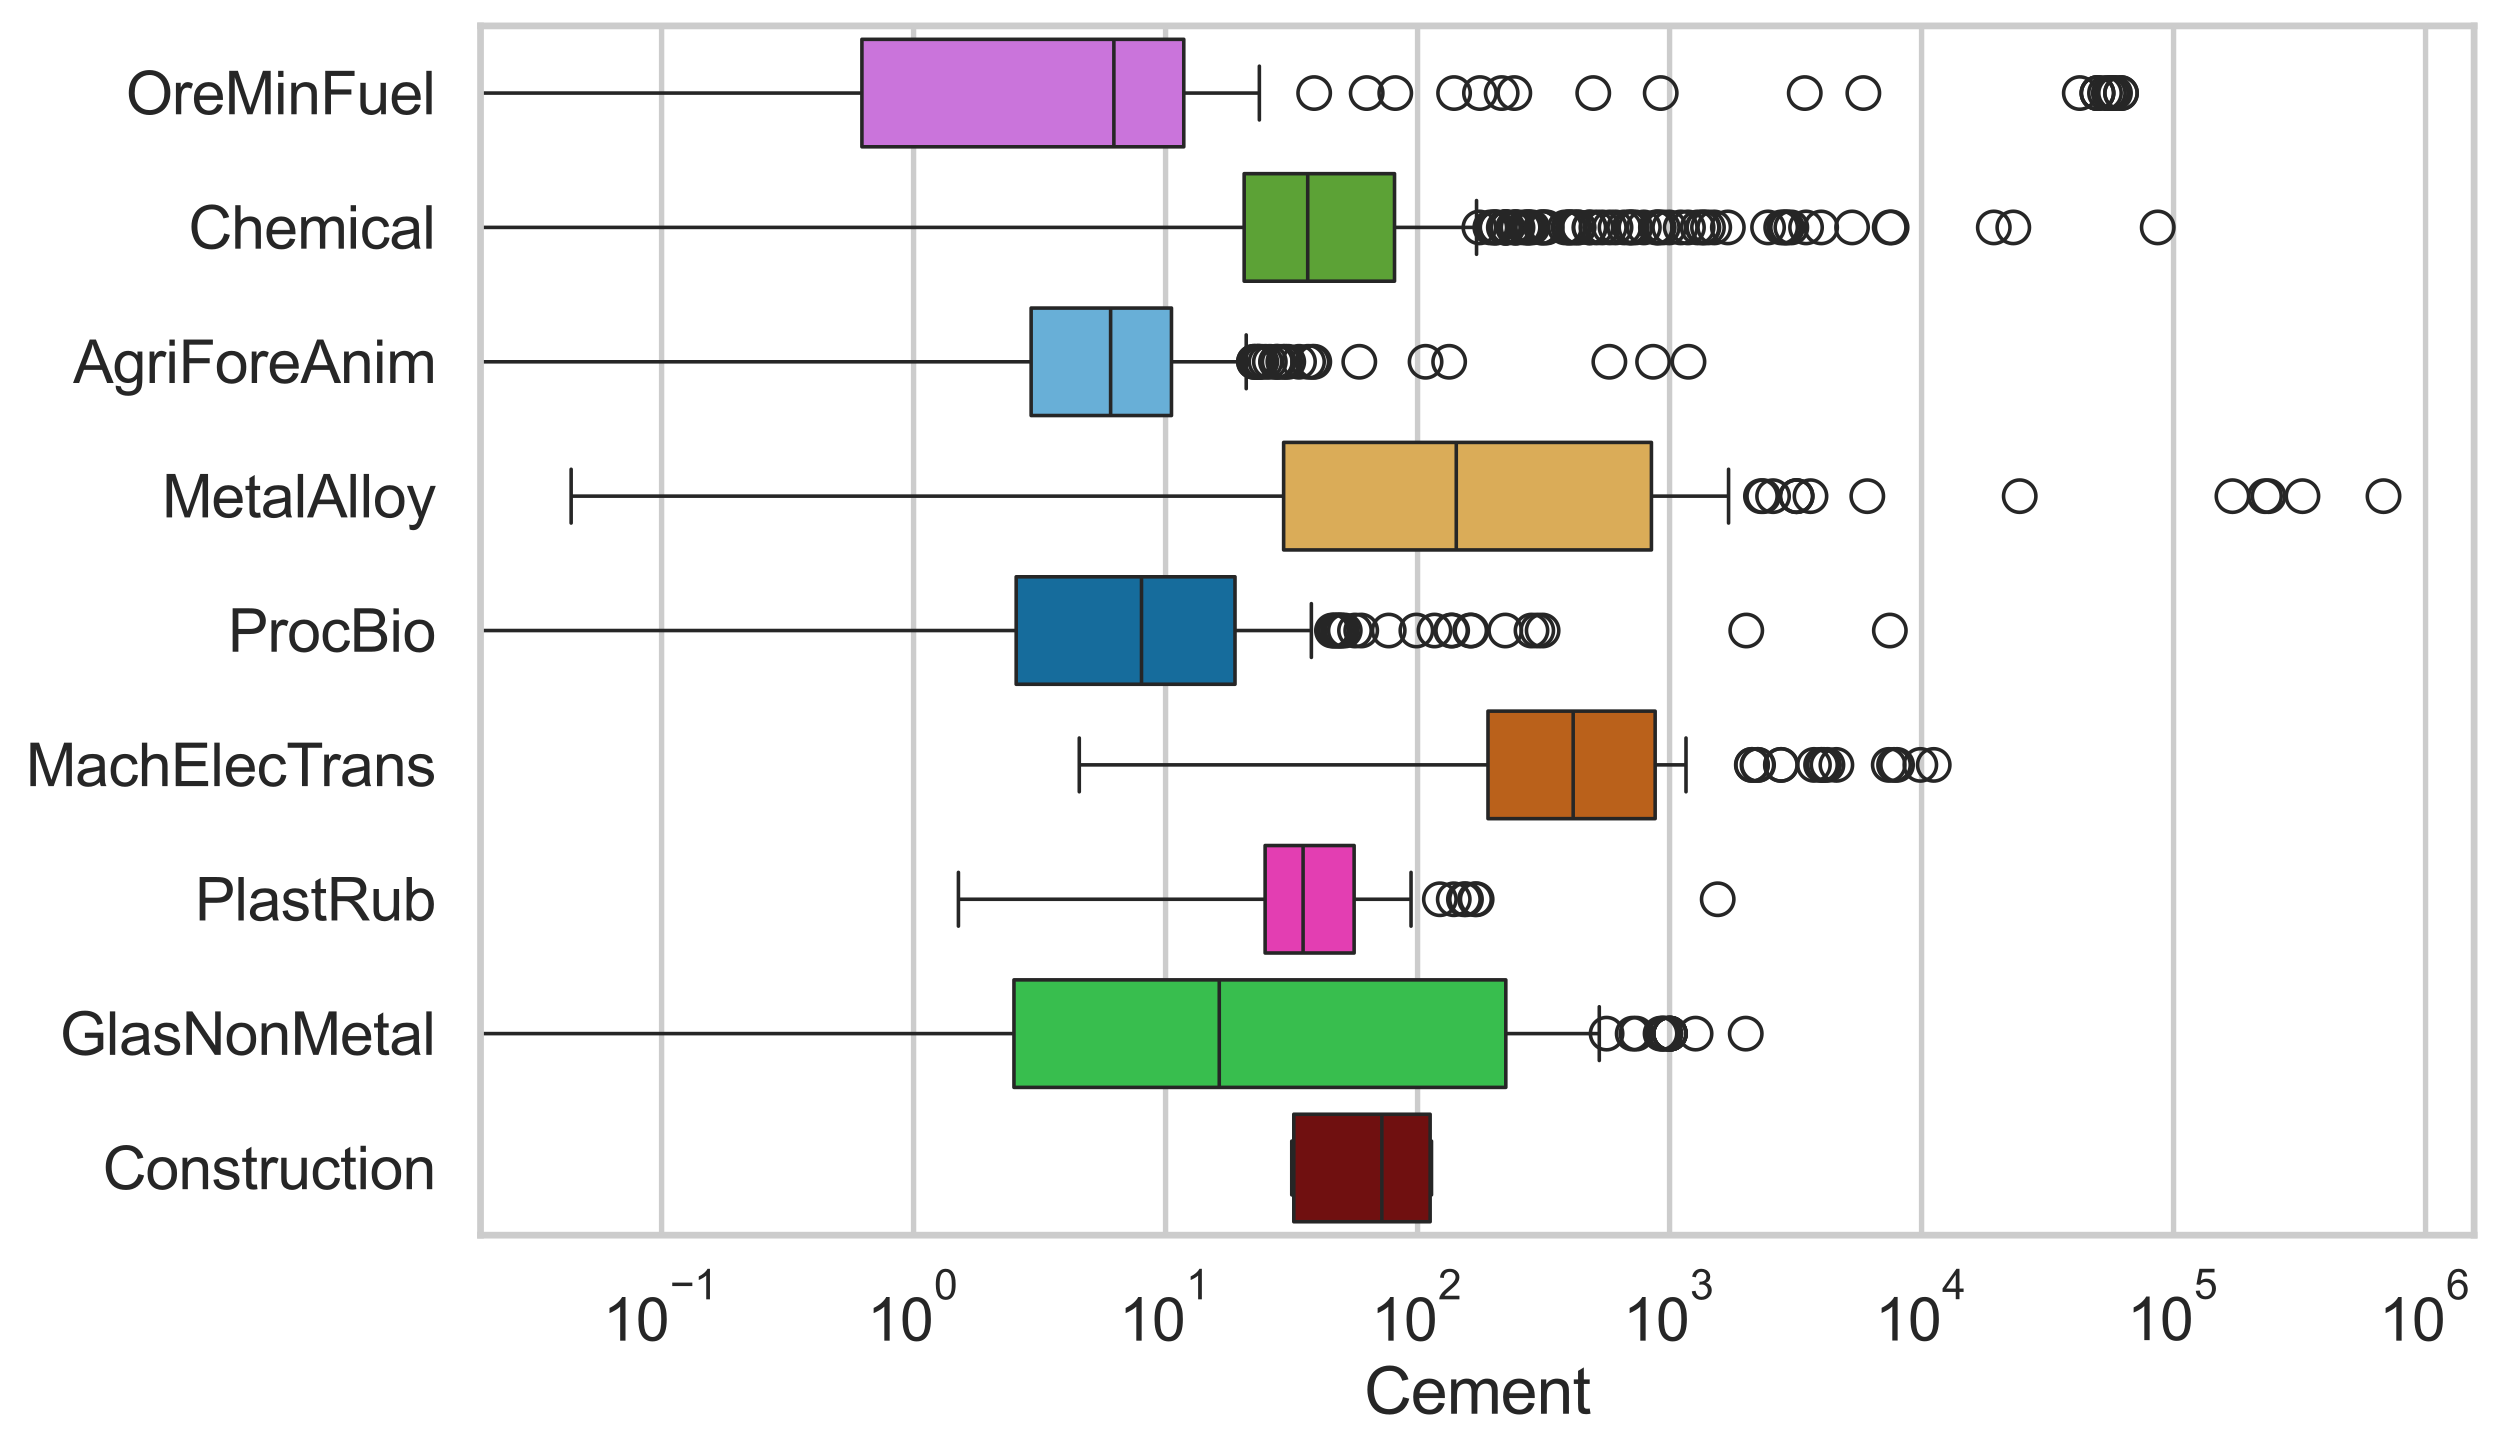 <?xml version="1.0" encoding="utf-8" standalone="no"?>
<!DOCTYPE svg PUBLIC "-//W3C//DTD SVG 1.1//EN"
  "http://www.w3.org/Graphics/SVG/1.1/DTD/svg11.dtd">
<svg xmlns:xlink="http://www.w3.org/1999/xlink" width="695.577pt" height="404.121pt" viewBox="0 0 695.577 404.121" xmlns="http://www.w3.org/2000/svg" version="1.1">
 <defs>
  <style type="text/css">*{stroke-linejoin: round; stroke-linecap: butt}</style>
 </defs>
 <g id="figure_1">
  <g id="patch_1">
   <path d="M 0 404.121 
L 695.577 404.121 
L 695.577 0 
L 0 0 
z
" style="fill: #ffffff"/>
  </g>
  <g id="axes_1">
   <g id="patch_2">
    <path d="M 133.697 343.665 
L 688.377 343.665 
L 688.377 7.2 
L 133.697 7.2 
z
" style="fill: #ffffff"/>
   </g>
   <g id="matplotlib.axis_1">
    <g id="xtick_1">
     <g id="line2d_1">
      <path d="M 184.075 343.665 
L 184.075 7.2 
" clip-path="url(#pbb599ed000)" style="fill: none; stroke: #cccccc; stroke-width: 1.5; stroke-linecap: round"/>
     </g>
     <g id="text_1">
      <!-- $\mathdefault{10^{-1}}$ -->
      <g style="fill: #262626" transform="translate(167.74 373.18) scale(0.165 -0.165)">
       <defs>
        <path id="ArialMT-31" d="M 2384 0 
L 1822 0 
L 1822 3584 
Q 1619 3391 1289 3197 
Q 959 3003 697 2906 
L 697 3450 
Q 1169 3672 1522 3987 
Q 1875 4303 2022 4600 
L 2384 4600 
L 2384 0 
z
" transform="scale(0.016)"/>
        <path id="ArialMT-30" d="M 266 2259 
Q 266 3072 433 3567 
Q 600 4063 929 4331 
Q 1259 4600 1759 4600 
Q 2128 4600 2406 4451 
Q 2684 4303 2865 4023 
Q 3047 3744 3150 3342 
Q 3253 2941 3253 2259 
Q 3253 1453 3087 958 
Q 2922 463 2592 192 
Q 2263 -78 1759 -78 
Q 1097 -78 719 397 
Q 266 969 266 2259 
z
M 844 2259 
Q 844 1131 1108 757 
Q 1372 384 1759 384 
Q 2147 384 2411 759 
Q 2675 1134 2675 2259 
Q 2675 3391 2411 3762 
Q 2147 4134 1753 4134 
Q 1366 4134 1134 3806 
Q 844 3388 844 2259 
z
" transform="scale(0.016)"/>
        <path id="ArialMT-2212" d="M 3381 1997 
L 356 1997 
L 356 2522 
L 3381 2522 
L 3381 1997 
z
" transform="scale(0.016)"/>
       </defs>
       <use xlink:href="#ArialMT-31" transform="translate(0 0.994)"/>
       <use xlink:href="#ArialMT-30" transform="translate(55.615 0.994)"/>
       <use xlink:href="#ArialMT-2212" transform="translate(112.973 70.688) scale(0.7)"/>
       <use xlink:href="#ArialMT-31" transform="translate(153.852 70.688) scale(0.7)"/>
      </g>
     </g>
    </g>
    <g id="xtick_2">
     <g id="line2d_2">
      <path d="M 254.188 343.665 
L 254.188 7.2 
" clip-path="url(#pbb599ed000)" style="fill: none; stroke: #cccccc; stroke-width: 1.5; stroke-linecap: round"/>
     </g>
     <g id="text_2">
      <!-- $\mathdefault{10^{0}}$ -->
      <g style="fill: #262626" transform="translate(241.235 373.18) scale(0.165 -0.165)">
       <use xlink:href="#ArialMT-31" transform="translate(0 0.994)"/>
       <use xlink:href="#ArialMT-30" transform="translate(55.615 0.994)"/>
       <use xlink:href="#ArialMT-30" transform="translate(112.973 70.688) scale(0.7)"/>
      </g>
     </g>
    </g>
    <g id="xtick_3">
     <g id="line2d_3">
      <path d="M 324.301 343.665 
L 324.301 7.2 
" clip-path="url(#pbb599ed000)" style="fill: none; stroke: #cccccc; stroke-width: 1.5; stroke-linecap: round"/>
     </g>
     <g id="text_3">
      <!-- $\mathdefault{10^{1}}$ -->
      <g style="fill: #262626" transform="translate(311.348 373.18) scale(0.165 -0.165)">
       <use xlink:href="#ArialMT-31" transform="translate(0 0.994)"/>
       <use xlink:href="#ArialMT-30" transform="translate(55.615 0.994)"/>
       <use xlink:href="#ArialMT-31" transform="translate(112.973 70.688) scale(0.7)"/>
      </g>
     </g>
    </g>
    <g id="xtick_4">
     <g id="line2d_4">
      <path d="M 394.414 343.665 
L 394.414 7.2 
" clip-path="url(#pbb599ed000)" style="fill: none; stroke: #cccccc; stroke-width: 1.5; stroke-linecap: round"/>
     </g>
     <g id="text_4">
      <!-- $\mathdefault{10^{2}}$ -->
      <g style="fill: #262626" transform="translate(381.461 373.18) scale(0.165 -0.165)">
       <defs>
        <path id="ArialMT-32" d="M 3222 541 
L 3222 0 
L 194 0 
Q 188 203 259 391 
Q 375 700 629 1000 
Q 884 1300 1366 1694 
Q 2113 2306 2375 2664 
Q 2638 3022 2638 3341 
Q 2638 3675 2398 3904 
Q 2159 4134 1775 4134 
Q 1369 4134 1125 3890 
Q 881 3647 878 3216 
L 300 3275 
Q 359 3922 746 4261 
Q 1134 4600 1788 4600 
Q 2447 4600 2831 4234 
Q 3216 3869 3216 3328 
Q 3216 3053 3103 2787 
Q 2991 2522 2730 2228 
Q 2469 1934 1863 1422 
Q 1356 997 1212 845 
Q 1069 694 975 541 
L 3222 541 
z
" transform="scale(0.016)"/>
       </defs>
       <use xlink:href="#ArialMT-31" transform="translate(0 0.994)"/>
       <use xlink:href="#ArialMT-30" transform="translate(55.615 0.994)"/>
       <use xlink:href="#ArialMT-32" transform="translate(112.973 70.688) scale(0.7)"/>
      </g>
     </g>
    </g>
    <g id="xtick_5">
     <g id="line2d_5">
      <path d="M 464.527 343.665 
L 464.527 7.2 
" clip-path="url(#pbb599ed000)" style="fill: none; stroke: #cccccc; stroke-width: 1.5; stroke-linecap: round"/>
     </g>
     <g id="text_5">
      <!-- $\mathdefault{10^{3}}$ -->
      <g style="fill: #262626" transform="translate(451.574 373.18) scale(0.165 -0.165)">
       <defs>
        <path id="ArialMT-33" d="M 269 1209 
L 831 1284 
Q 928 806 1161 595 
Q 1394 384 1728 384 
Q 2125 384 2398 659 
Q 2672 934 2672 1341 
Q 2672 1728 2419 1979 
Q 2166 2231 1775 2231 
Q 1616 2231 1378 2169 
L 1441 2663 
Q 1497 2656 1531 2656 
Q 1891 2656 2178 2843 
Q 2466 3031 2466 3422 
Q 2466 3731 2256 3934 
Q 2047 4138 1716 4138 
Q 1388 4138 1169 3931 
Q 950 3725 888 3313 
L 325 3413 
Q 428 3978 793 4289 
Q 1159 4600 1703 4600 
Q 2078 4600 2393 4439 
Q 2709 4278 2876 4000 
Q 3044 3722 3044 3409 
Q 3044 3113 2884 2869 
Q 2725 2625 2413 2481 
Q 2819 2388 3044 2092 
Q 3269 1797 3269 1353 
Q 3269 753 2831 336 
Q 2394 -81 1725 -81 
Q 1122 -81 723 278 
Q 325 638 269 1209 
z
" transform="scale(0.016)"/>
       </defs>
       <use xlink:href="#ArialMT-31" transform="translate(0 0.994)"/>
       <use xlink:href="#ArialMT-30" transform="translate(55.615 0.994)"/>
       <use xlink:href="#ArialMT-33" transform="translate(112.973 70.688) scale(0.7)"/>
      </g>
     </g>
    </g>
    <g id="xtick_6">
     <g id="line2d_6">
      <path d="M 534.64 343.665 
L 534.64 7.2 
" clip-path="url(#pbb599ed000)" style="fill: none; stroke: #cccccc; stroke-width: 1.5; stroke-linecap: round"/>
     </g>
     <g id="text_6">
      <!-- $\mathdefault{10^{4}}$ -->
      <g style="fill: #262626" transform="translate(521.687 373.015) scale(0.165 -0.165)">
       <defs>
        <path id="ArialMT-34" d="M 2069 0 
L 2069 1097 
L 81 1097 
L 81 1613 
L 2172 4581 
L 2631 4581 
L 2631 1613 
L 3250 1613 
L 3250 1097 
L 2631 1097 
L 2631 0 
L 2069 0 
z
M 2069 1613 
L 2069 3678 
L 634 1613 
L 2069 1613 
z
" transform="scale(0.016)"/>
       </defs>
       <use xlink:href="#ArialMT-31" transform="translate(0 0.202)"/>
       <use xlink:href="#ArialMT-30" transform="translate(55.615 0.202)"/>
       <use xlink:href="#ArialMT-34" transform="translate(112.973 69.895) scale(0.7)"/>
      </g>
     </g>
    </g>
    <g id="xtick_7">
     <g id="line2d_7">
      <path d="M 604.753 343.665 
L 604.753 7.2 
" clip-path="url(#pbb599ed000)" style="fill: none; stroke: #cccccc; stroke-width: 1.5; stroke-linecap: round"/>
     </g>
     <g id="text_7">
      <!-- $\mathdefault{10^{5}}$ -->
      <g style="fill: #262626" transform="translate(591.801 373.015) scale(0.165 -0.165)">
       <defs>
        <path id="ArialMT-35" d="M 266 1200 
L 856 1250 
Q 922 819 1161 601 
Q 1400 384 1738 384 
Q 2144 384 2425 690 
Q 2706 997 2706 1503 
Q 2706 1984 2436 2262 
Q 2166 2541 1728 2541 
Q 1456 2541 1237 2417 
Q 1019 2294 894 2097 
L 366 2166 
L 809 4519 
L 3088 4519 
L 3088 3981 
L 1259 3981 
L 1013 2750 
Q 1425 3038 1878 3038 
Q 2478 3038 2890 2622 
Q 3303 2206 3303 1553 
Q 3303 931 2941 478 
Q 2500 -78 1738 -78 
Q 1113 -78 717 272 
Q 322 622 266 1200 
z
" transform="scale(0.016)"/>
       </defs>
       <use xlink:href="#ArialMT-31" transform="translate(0 0.88)"/>
       <use xlink:href="#ArialMT-30" transform="translate(55.615 0.88)"/>
       <use xlink:href="#ArialMT-35" transform="translate(112.973 70.573) scale(0.7)"/>
      </g>
     </g>
    </g>
    <g id="xtick_8">
     <g id="line2d_8">
      <path d="M 674.866 343.665 
L 674.866 7.2 
" clip-path="url(#pbb599ed000)" style="fill: none; stroke: #cccccc; stroke-width: 1.5; stroke-linecap: round"/>
     </g>
     <g id="text_8">
      <!-- $\mathdefault{10^{6}}$ -->
      <g style="fill: #262626" transform="translate(661.914 373.18) scale(0.165 -0.165)">
       <defs>
        <path id="ArialMT-36" d="M 3184 3459 
L 2625 3416 
Q 2550 3747 2413 3897 
Q 2184 4138 1850 4138 
Q 1581 4138 1378 3988 
Q 1113 3794 959 3422 
Q 806 3050 800 2363 
Q 1003 2672 1297 2822 
Q 1591 2972 1913 2972 
Q 2475 2972 2870 2558 
Q 3266 2144 3266 1488 
Q 3266 1056 3080 686 
Q 2894 316 2569 119 
Q 2244 -78 1831 -78 
Q 1128 -78 684 439 
Q 241 956 241 2144 
Q 241 3472 731 4075 
Q 1159 4600 1884 4600 
Q 2425 4600 2770 4297 
Q 3116 3994 3184 3459 
z
M 888 1484 
Q 888 1194 1011 928 
Q 1134 663 1356 523 
Q 1578 384 1822 384 
Q 2178 384 2434 671 
Q 2691 959 2691 1453 
Q 2691 1928 2437 2201 
Q 2184 2475 1800 2475 
Q 1419 2475 1153 2201 
Q 888 1928 888 1484 
z
" transform="scale(0.016)"/>
       </defs>
       <use xlink:href="#ArialMT-31" transform="translate(0 0.994)"/>
       <use xlink:href="#ArialMT-30" transform="translate(55.615 0.994)"/>
       <use xlink:href="#ArialMT-36" transform="translate(112.973 70.688) scale(0.7)"/>
      </g>
     </g>
    </g>
    <g id="xtick_9"/>
    <g id="xtick_10"/>
    <g id="xtick_11"/>
    <g id="xtick_12"/>
    <g id="xtick_13"/>
    <g id="xtick_14"/>
    <g id="xtick_15"/>
    <g id="xtick_16"/>
    <g id="xtick_17"/>
    <g id="xtick_18"/>
    <g id="xtick_19"/>
    <g id="xtick_20"/>
    <g id="xtick_21"/>
    <g id="xtick_22"/>
    <g id="xtick_23"/>
    <g id="xtick_24"/>
    <g id="xtick_25"/>
    <g id="xtick_26"/>
    <g id="xtick_27"/>
    <g id="xtick_28"/>
    <g id="xtick_29"/>
    <g id="xtick_30"/>
    <g id="xtick_31"/>
    <g id="xtick_32"/>
    <g id="xtick_33"/>
    <g id="xtick_34"/>
    <g id="xtick_35"/>
    <g id="xtick_36"/>
    <g id="xtick_37"/>
    <g id="xtick_38"/>
    <g id="xtick_39"/>
    <g id="xtick_40"/>
    <g id="xtick_41"/>
    <g id="xtick_42"/>
    <g id="xtick_43"/>
    <g id="xtick_44"/>
    <g id="xtick_45"/>
    <g id="xtick_46"/>
    <g id="xtick_47"/>
    <g id="xtick_48"/>
    <g id="xtick_49"/>
    <g id="xtick_50"/>
    <g id="xtick_51"/>
    <g id="xtick_52"/>
    <g id="xtick_53"/>
    <g id="xtick_54"/>
    <g id="xtick_55"/>
    <g id="xtick_56"/>
    <g id="xtick_57"/>
    <g id="xtick_58"/>
    <g id="xtick_59"/>
    <g id="xtick_60"/>
    <g id="xtick_61"/>
    <g id="xtick_62"/>
    <g id="xtick_63"/>
    <g id="xtick_64"/>
    <g id="xtick_65"/>
    <g id="xtick_66"/>
    <g id="xtick_67"/>
    <g id="xtick_68"/>
    <g id="xtick_69"/>
    <g id="xtick_70"/>
    <g id="xtick_71"/>
    <g id="xtick_72"/>
    <g id="text_9">
     <!-- Cement -->
     <g style="fill: #262626" transform="translate(379.526 393.344) scale(0.18 -0.18)">
      <defs>
       <path id="ArialMT-43" d="M 3763 1606 
L 4369 1453 
Q 4178 706 3683 314 
Q 3188 -78 2472 -78 
Q 1731 -78 1267 223 
Q 803 525 561 1097 
Q 319 1669 319 2325 
Q 319 3041 592 3573 
Q 866 4106 1370 4382 
Q 1875 4659 2481 4659 
Q 3169 4659 3637 4309 
Q 4106 3959 4291 3325 
L 3694 3184 
Q 3534 3684 3231 3912 
Q 2928 4141 2469 4141 
Q 1941 4141 1586 3887 
Q 1231 3634 1087 3207 
Q 944 2781 944 2328 
Q 944 1744 1114 1308 
Q 1284 872 1643 656 
Q 2003 441 2422 441 
Q 2931 441 3284 734 
Q 3638 1028 3763 1606 
z
" transform="scale(0.016)"/>
       <path id="ArialMT-65" d="M 2694 1069 
L 3275 997 
Q 3138 488 2766 206 
Q 2394 -75 1816 -75 
Q 1088 -75 661 373 
Q 234 822 234 1631 
Q 234 2469 665 2931 
Q 1097 3394 1784 3394 
Q 2450 3394 2872 2941 
Q 3294 2488 3294 1666 
Q 3294 1616 3291 1516 
L 816 1516 
Q 847 969 1125 678 
Q 1403 388 1819 388 
Q 2128 388 2347 550 
Q 2566 713 2694 1069 
z
M 847 1978 
L 2700 1978 
Q 2663 2397 2488 2606 
Q 2219 2931 1791 2931 
Q 1403 2931 1139 2672 
Q 875 2413 847 1978 
z
" transform="scale(0.016)"/>
       <path id="ArialMT-6d" d="M 422 0 
L 422 3319 
L 925 3319 
L 925 2853 
Q 1081 3097 1340 3245 
Q 1600 3394 1931 3394 
Q 2300 3394 2536 3241 
Q 2772 3088 2869 2813 
Q 3263 3394 3894 3394 
Q 4388 3394 4653 3120 
Q 4919 2847 4919 2278 
L 4919 0 
L 4359 0 
L 4359 2091 
Q 4359 2428 4304 2576 
Q 4250 2725 4106 2815 
Q 3963 2906 3769 2906 
Q 3419 2906 3187 2673 
Q 2956 2441 2956 1928 
L 2956 0 
L 2394 0 
L 2394 2156 
Q 2394 2531 2256 2718 
Q 2119 2906 1806 2906 
Q 1569 2906 1367 2781 
Q 1166 2656 1075 2415 
Q 984 2175 984 1722 
L 984 0 
L 422 0 
z
" transform="scale(0.016)"/>
       <path id="ArialMT-6e" d="M 422 0 
L 422 3319 
L 928 3319 
L 928 2847 
Q 1294 3394 1984 3394 
Q 2284 3394 2536 3286 
Q 2788 3178 2913 3003 
Q 3038 2828 3088 2588 
Q 3119 2431 3119 2041 
L 3119 0 
L 2556 0 
L 2556 2019 
Q 2556 2363 2490 2533 
Q 2425 2703 2258 2804 
Q 2091 2906 1866 2906 
Q 1506 2906 1245 2678 
Q 984 2450 984 1813 
L 984 0 
L 422 0 
z
" transform="scale(0.016)"/>
       <path id="ArialMT-74" d="M 1650 503 
L 1731 6 
Q 1494 -44 1306 -44 
Q 1000 -44 831 53 
Q 663 150 594 308 
Q 525 466 525 972 
L 525 2881 
L 113 2881 
L 113 3319 
L 525 3319 
L 525 4141 
L 1084 4478 
L 1084 3319 
L 1650 3319 
L 1650 2881 
L 1084 2881 
L 1084 941 
Q 1084 700 1114 631 
Q 1144 563 1211 522 
Q 1278 481 1403 481 
Q 1497 481 1650 503 
z
" transform="scale(0.016)"/>
      </defs>
      <use xlink:href="#ArialMT-43"/>
      <use xlink:href="#ArialMT-65" transform="translate(72.217 0)"/>
      <use xlink:href="#ArialMT-6d" transform="translate(127.832 0)"/>
      <use xlink:href="#ArialMT-65" transform="translate(211.133 0)"/>
      <use xlink:href="#ArialMT-6e" transform="translate(266.748 0)"/>
      <use xlink:href="#ArialMT-74" transform="translate(322.363 0)"/>
     </g>
    </g>
   </g>
   <g id="matplotlib.axis_2">
    <g id="ytick_1">
     <g id="text_10">
      <!-- OreMinFuel -->
      <g style="fill: #262626" transform="translate(35.013 31.798) scale(0.165 -0.165)">
       <defs>
        <path id="ArialMT-4f" d="M 309 2231 
Q 309 3372 921 4017 
Q 1534 4663 2503 4663 
Q 3138 4663 3647 4359 
Q 4156 4056 4423 3514 
Q 4691 2972 4691 2284 
Q 4691 1588 4409 1038 
Q 4128 488 3612 205 
Q 3097 -78 2500 -78 
Q 1853 -78 1343 234 
Q 834 547 571 1087 
Q 309 1628 309 2231 
z
M 934 2222 
Q 934 1394 1379 917 
Q 1825 441 2497 441 
Q 3181 441 3623 922 
Q 4066 1403 4066 2288 
Q 4066 2847 3877 3264 
Q 3688 3681 3323 3911 
Q 2959 4141 2506 4141 
Q 1863 4141 1398 3698 
Q 934 3256 934 2222 
z
" transform="scale(0.016)"/>
        <path id="ArialMT-72" d="M 416 0 
L 416 3319 
L 922 3319 
L 922 2816 
Q 1116 3169 1280 3281 
Q 1444 3394 1641 3394 
Q 1925 3394 2219 3213 
L 2025 2691 
Q 1819 2813 1613 2813 
Q 1428 2813 1281 2702 
Q 1134 2591 1072 2394 
Q 978 2094 978 1738 
L 978 0 
L 416 0 
z
" transform="scale(0.016)"/>
        <path id="ArialMT-4d" d="M 475 0 
L 475 4581 
L 1388 4581 
L 2472 1338 
Q 2622 884 2691 659 
Q 2769 909 2934 1394 
L 4031 4581 
L 4847 4581 
L 4847 0 
L 4263 0 
L 4263 3834 
L 2931 0 
L 2384 0 
L 1059 3900 
L 1059 0 
L 475 0 
z
" transform="scale(0.016)"/>
        <path id="ArialMT-69" d="M 425 3934 
L 425 4581 
L 988 4581 
L 988 3934 
L 425 3934 
z
M 425 0 
L 425 3319 
L 988 3319 
L 988 0 
L 425 0 
z
" transform="scale(0.016)"/>
        <path id="ArialMT-46" d="M 525 0 
L 525 4581 
L 3616 4581 
L 3616 4041 
L 1131 4041 
L 1131 2622 
L 3281 2622 
L 3281 2081 
L 1131 2081 
L 1131 0 
L 525 0 
z
" transform="scale(0.016)"/>
        <path id="ArialMT-75" d="M 2597 0 
L 2597 488 
Q 2209 -75 1544 -75 
Q 1250 -75 995 37 
Q 741 150 617 320 
Q 494 491 444 738 
Q 409 903 409 1263 
L 409 3319 
L 972 3319 
L 972 1478 
Q 972 1038 1006 884 
Q 1059 663 1231 536 
Q 1403 409 1656 409 
Q 1909 409 2131 539 
Q 2353 669 2445 892 
Q 2538 1116 2538 1541 
L 2538 3319 
L 3100 3319 
L 3100 0 
L 2597 0 
z
" transform="scale(0.016)"/>
        <path id="ArialMT-6c" d="M 409 0 
L 409 4581 
L 972 4581 
L 972 0 
L 409 0 
z
" transform="scale(0.016)"/>
       </defs>
       <use xlink:href="#ArialMT-4f"/>
       <use xlink:href="#ArialMT-72" transform="translate(77.783 0)"/>
       <use xlink:href="#ArialMT-65" transform="translate(111.084 0)"/>
       <use xlink:href="#ArialMT-4d" transform="translate(166.699 0)"/>
       <use xlink:href="#ArialMT-69" transform="translate(250 0)"/>
       <use xlink:href="#ArialMT-6e" transform="translate(272.217 0)"/>
       <use xlink:href="#ArialMT-46" transform="translate(327.832 0)"/>
       <use xlink:href="#ArialMT-75" transform="translate(388.916 0)"/>
       <use xlink:href="#ArialMT-65" transform="translate(444.531 0)"/>
       <use xlink:href="#ArialMT-6c" transform="translate(500.146 0)"/>
      </g>
     </g>
    </g>
    <g id="ytick_2">
     <g id="text_11">
      <!-- Chemical -->
      <g style="fill: #262626" transform="translate(52.428 69.183) scale(0.165 -0.165)">
       <defs>
        <path id="ArialMT-68" d="M 422 0 
L 422 4581 
L 984 4581 
L 984 2938 
Q 1378 3394 1978 3394 
Q 2347 3394 2619 3248 
Q 2891 3103 3008 2847 
Q 3125 2591 3125 2103 
L 3125 0 
L 2563 0 
L 2563 2103 
Q 2563 2525 2380 2717 
Q 2197 2909 1863 2909 
Q 1613 2909 1392 2779 
Q 1172 2650 1078 2428 
Q 984 2206 984 1816 
L 984 0 
L 422 0 
z
" transform="scale(0.016)"/>
        <path id="ArialMT-63" d="M 2588 1216 
L 3141 1144 
Q 3050 572 2676 248 
Q 2303 -75 1759 -75 
Q 1078 -75 664 370 
Q 250 816 250 1647 
Q 250 2184 428 2587 
Q 606 2991 970 3192 
Q 1334 3394 1763 3394 
Q 2303 3394 2647 3120 
Q 2991 2847 3088 2344 
L 2541 2259 
Q 2463 2594 2264 2762 
Q 2066 2931 1784 2931 
Q 1359 2931 1093 2626 
Q 828 2322 828 1663 
Q 828 994 1084 691 
Q 1341 388 1753 388 
Q 2084 388 2306 591 
Q 2528 794 2588 1216 
z
" transform="scale(0.016)"/>
        <path id="ArialMT-61" d="M 2588 409 
Q 2275 144 1986 34 
Q 1697 -75 1366 -75 
Q 819 -75 525 192 
Q 231 459 231 875 
Q 231 1119 342 1320 
Q 453 1522 633 1644 
Q 813 1766 1038 1828 
Q 1203 1872 1538 1913 
Q 2219 1994 2541 2106 
Q 2544 2222 2544 2253 
Q 2544 2597 2384 2738 
Q 2169 2928 1744 2928 
Q 1347 2928 1158 2789 
Q 969 2650 878 2297 
L 328 2372 
Q 403 2725 575 2942 
Q 747 3159 1072 3276 
Q 1397 3394 1825 3394 
Q 2250 3394 2515 3294 
Q 2781 3194 2906 3042 
Q 3031 2891 3081 2659 
Q 3109 2516 3109 2141 
L 3109 1391 
Q 3109 606 3145 398 
Q 3181 191 3288 0 
L 2700 0 
Q 2613 175 2588 409 
z
M 2541 1666 
Q 2234 1541 1622 1453 
Q 1275 1403 1131 1340 
Q 988 1278 909 1158 
Q 831 1038 831 891 
Q 831 666 1001 516 
Q 1172 366 1500 366 
Q 1825 366 2078 508 
Q 2331 650 2450 897 
Q 2541 1088 2541 1459 
L 2541 1666 
z
" transform="scale(0.016)"/>
       </defs>
       <use xlink:href="#ArialMT-43"/>
       <use xlink:href="#ArialMT-68" transform="translate(72.217 0)"/>
       <use xlink:href="#ArialMT-65" transform="translate(127.832 0)"/>
       <use xlink:href="#ArialMT-6d" transform="translate(183.447 0)"/>
       <use xlink:href="#ArialMT-69" transform="translate(266.748 0)"/>
       <use xlink:href="#ArialMT-63" transform="translate(288.965 0)"/>
       <use xlink:href="#ArialMT-61" transform="translate(338.965 0)"/>
       <use xlink:href="#ArialMT-6c" transform="translate(394.58 0)"/>
      </g>
     </g>
    </g>
    <g id="ytick_3">
     <g id="text_12">
      <!-- AgriForeAnim -->
      <g style="fill: #262626" transform="translate(20.341 106.568) scale(0.165 -0.165)">
       <defs>
        <path id="ArialMT-41" d="M -9 0 
L 1750 4581 
L 2403 4581 
L 4278 0 
L 3588 0 
L 3053 1388 
L 1138 1388 
L 634 0 
L -9 0 
z
M 1313 1881 
L 2866 1881 
L 2388 3150 
Q 2169 3728 2063 4100 
Q 1975 3659 1816 3225 
L 1313 1881 
z
" transform="scale(0.016)"/>
        <path id="ArialMT-67" d="M 319 -275 
L 866 -356 
Q 900 -609 1056 -725 
Q 1266 -881 1628 -881 
Q 2019 -881 2231 -725 
Q 2444 -569 2519 -288 
Q 2563 -116 2559 434 
Q 2191 0 1641 0 
Q 956 0 581 494 
Q 206 988 206 1678 
Q 206 2153 378 2554 
Q 550 2956 876 3175 
Q 1203 3394 1644 3394 
Q 2231 3394 2613 2919 
L 2613 3319 
L 3131 3319 
L 3131 450 
Q 3131 -325 2973 -648 
Q 2816 -972 2473 -1159 
Q 2131 -1347 1631 -1347 
Q 1038 -1347 672 -1080 
Q 306 -813 319 -275 
z
M 784 1719 
Q 784 1066 1043 766 
Q 1303 466 1694 466 
Q 2081 466 2343 764 
Q 2606 1063 2606 1700 
Q 2606 2309 2336 2618 
Q 2066 2928 1684 2928 
Q 1309 2928 1046 2623 
Q 784 2319 784 1719 
z
" transform="scale(0.016)"/>
        <path id="ArialMT-6f" d="M 213 1659 
Q 213 2581 725 3025 
Q 1153 3394 1769 3394 
Q 2453 3394 2887 2945 
Q 3322 2497 3322 1706 
Q 3322 1066 3130 698 
Q 2938 331 2570 128 
Q 2203 -75 1769 -75 
Q 1072 -75 642 372 
Q 213 819 213 1659 
z
M 791 1659 
Q 791 1022 1069 705 
Q 1347 388 1769 388 
Q 2188 388 2466 706 
Q 2744 1025 2744 1678 
Q 2744 2294 2464 2611 
Q 2184 2928 1769 2928 
Q 1347 2928 1069 2612 
Q 791 2297 791 1659 
z
" transform="scale(0.016)"/>
       </defs>
       <use xlink:href="#ArialMT-41"/>
       <use xlink:href="#ArialMT-67" transform="translate(66.699 0)"/>
       <use xlink:href="#ArialMT-72" transform="translate(122.314 0)"/>
       <use xlink:href="#ArialMT-69" transform="translate(155.615 0)"/>
       <use xlink:href="#ArialMT-46" transform="translate(177.832 0)"/>
       <use xlink:href="#ArialMT-6f" transform="translate(238.916 0)"/>
       <use xlink:href="#ArialMT-72" transform="translate(294.531 0)"/>
       <use xlink:href="#ArialMT-65" transform="translate(327.832 0)"/>
       <use xlink:href="#ArialMT-41" transform="translate(383.447 0)"/>
       <use xlink:href="#ArialMT-6e" transform="translate(450.146 0)"/>
       <use xlink:href="#ArialMT-69" transform="translate(505.762 0)"/>
       <use xlink:href="#ArialMT-6d" transform="translate(527.979 0)"/>
      </g>
     </g>
    </g>
    <g id="ytick_4">
     <g id="text_13">
      <!-- MetalAlloy -->
      <g style="fill: #262626" transform="translate(45.088 143.953) scale(0.165 -0.165)">
       <defs>
        <path id="ArialMT-79" d="M 397 -1278 
L 334 -750 
Q 519 -800 656 -800 
Q 844 -800 956 -737 
Q 1069 -675 1141 -563 
Q 1194 -478 1313 -144 
Q 1328 -97 1363 -6 
L 103 3319 
L 709 3319 
L 1400 1397 
Q 1534 1031 1641 628 
Q 1738 1016 1872 1384 
L 2581 3319 
L 3144 3319 
L 1881 -56 
Q 1678 -603 1566 -809 
Q 1416 -1088 1222 -1217 
Q 1028 -1347 759 -1347 
Q 597 -1347 397 -1278 
z
" transform="scale(0.016)"/>
       </defs>
       <use xlink:href="#ArialMT-4d"/>
       <use xlink:href="#ArialMT-65" transform="translate(83.301 0)"/>
       <use xlink:href="#ArialMT-74" transform="translate(138.916 0)"/>
       <use xlink:href="#ArialMT-61" transform="translate(166.699 0)"/>
       <use xlink:href="#ArialMT-6c" transform="translate(222.314 0)"/>
       <use xlink:href="#ArialMT-41" transform="translate(244.531 0)"/>
       <use xlink:href="#ArialMT-6c" transform="translate(311.23 0)"/>
       <use xlink:href="#ArialMT-6c" transform="translate(333.447 0)"/>
       <use xlink:href="#ArialMT-6f" transform="translate(355.664 0)"/>
       <use xlink:href="#ArialMT-79" transform="translate(411.279 0)"/>
      </g>
     </g>
    </g>
    <g id="ytick_5">
     <g id="text_14">
      <!-- ProcBio -->
      <g style="fill: #262626" transform="translate(63.424 181.337) scale(0.165 -0.165)">
       <defs>
        <path id="ArialMT-50" d="M 494 0 
L 494 4581 
L 2222 4581 
Q 2678 4581 2919 4538 
Q 3256 4481 3484 4323 
Q 3713 4166 3852 3881 
Q 3991 3597 3991 3256 
Q 3991 2672 3619 2267 
Q 3247 1863 2275 1863 
L 1100 1863 
L 1100 0 
L 494 0 
z
M 1100 2403 
L 2284 2403 
Q 2872 2403 3119 2622 
Q 3366 2841 3366 3238 
Q 3366 3525 3220 3729 
Q 3075 3934 2838 4000 
Q 2684 4041 2272 4041 
L 1100 4041 
L 1100 2403 
z
" transform="scale(0.016)"/>
        <path id="ArialMT-42" d="M 469 0 
L 469 4581 
L 2188 4581 
Q 2713 4581 3030 4442 
Q 3347 4303 3526 4014 
Q 3706 3725 3706 3409 
Q 3706 3116 3547 2856 
Q 3388 2597 3066 2438 
Q 3481 2316 3704 2022 
Q 3928 1728 3928 1328 
Q 3928 1006 3792 729 
Q 3656 453 3456 303 
Q 3256 153 2954 76 
Q 2653 0 2216 0 
L 469 0 
z
M 1075 2656 
L 2066 2656 
Q 2469 2656 2644 2709 
Q 2875 2778 2992 2937 
Q 3109 3097 3109 3338 
Q 3109 3566 3000 3739 
Q 2891 3913 2687 3977 
Q 2484 4041 1991 4041 
L 1075 4041 
L 1075 2656 
z
M 1075 541 
L 2216 541 
Q 2509 541 2628 563 
Q 2838 600 2978 687 
Q 3119 775 3209 942 
Q 3300 1109 3300 1328 
Q 3300 1584 3169 1773 
Q 3038 1963 2805 2039 
Q 2572 2116 2134 2116 
L 1075 2116 
L 1075 541 
z
" transform="scale(0.016)"/>
       </defs>
       <use xlink:href="#ArialMT-50"/>
       <use xlink:href="#ArialMT-72" transform="translate(66.699 0)"/>
       <use xlink:href="#ArialMT-6f" transform="translate(100 0)"/>
       <use xlink:href="#ArialMT-63" transform="translate(155.615 0)"/>
       <use xlink:href="#ArialMT-42" transform="translate(205.615 0)"/>
       <use xlink:href="#ArialMT-69" transform="translate(272.314 0)"/>
       <use xlink:href="#ArialMT-6f" transform="translate(294.531 0)"/>
      </g>
     </g>
    </g>
    <g id="ytick_6">
     <g id="text_15">
      <!-- MachElecTrans -->
      <g style="fill: #262626" transform="translate(7.2 218.722) scale(0.165 -0.165)">
       <defs>
        <path id="ArialMT-45" d="M 506 0 
L 506 4581 
L 3819 4581 
L 3819 4041 
L 1113 4041 
L 1113 2638 
L 3647 2638 
L 3647 2100 
L 1113 2100 
L 1113 541 
L 3925 541 
L 3925 0 
L 506 0 
z
" transform="scale(0.016)"/>
        <path id="ArialMT-54" d="M 1659 0 
L 1659 4041 
L 150 4041 
L 150 4581 
L 3781 4581 
L 3781 4041 
L 2266 4041 
L 2266 0 
L 1659 0 
z
" transform="scale(0.016)"/>
        <path id="ArialMT-73" d="M 197 991 
L 753 1078 
Q 800 744 1014 566 
Q 1228 388 1613 388 
Q 2000 388 2187 545 
Q 2375 703 2375 916 
Q 2375 1106 2209 1216 
Q 2094 1291 1634 1406 
Q 1016 1563 777 1677 
Q 538 1791 414 1992 
Q 291 2194 291 2438 
Q 291 2659 392 2848 
Q 494 3038 669 3163 
Q 800 3259 1026 3326 
Q 1253 3394 1513 3394 
Q 1903 3394 2198 3281 
Q 2494 3169 2634 2976 
Q 2775 2784 2828 2463 
L 2278 2388 
Q 2241 2644 2061 2787 
Q 1881 2931 1553 2931 
Q 1166 2931 1000 2803 
Q 834 2675 834 2503 
Q 834 2394 903 2306 
Q 972 2216 1119 2156 
Q 1203 2125 1616 2013 
Q 2213 1853 2448 1751 
Q 2684 1650 2818 1456 
Q 2953 1263 2953 975 
Q 2953 694 2789 445 
Q 2625 197 2315 61 
Q 2006 -75 1616 -75 
Q 969 -75 630 194 
Q 291 463 197 991 
z
" transform="scale(0.016)"/>
       </defs>
       <use xlink:href="#ArialMT-4d"/>
       <use xlink:href="#ArialMT-61" transform="translate(83.301 0)"/>
       <use xlink:href="#ArialMT-63" transform="translate(138.916 0)"/>
       <use xlink:href="#ArialMT-68" transform="translate(188.916 0)"/>
       <use xlink:href="#ArialMT-45" transform="translate(244.531 0)"/>
       <use xlink:href="#ArialMT-6c" transform="translate(311.23 0)"/>
       <use xlink:href="#ArialMT-65" transform="translate(333.447 0)"/>
       <use xlink:href="#ArialMT-63" transform="translate(389.062 0)"/>
       <use xlink:href="#ArialMT-54" transform="translate(439.062 0)"/>
       <use xlink:href="#ArialMT-72" transform="translate(496.396 0)"/>
       <use xlink:href="#ArialMT-61" transform="translate(529.697 0)"/>
       <use xlink:href="#ArialMT-6e" transform="translate(585.312 0)"/>
       <use xlink:href="#ArialMT-73" transform="translate(640.928 0)"/>
      </g>
     </g>
    </g>
    <g id="ytick_7">
     <g id="text_16">
      <!-- PlastRub -->
      <g style="fill: #262626" transform="translate(54.248 256.107) scale(0.165 -0.165)">
       <defs>
        <path id="ArialMT-52" d="M 503 0 
L 503 4581 
L 2534 4581 
Q 3147 4581 3465 4457 
Q 3784 4334 3975 4021 
Q 4166 3709 4166 3331 
Q 4166 2844 3850 2509 
Q 3534 2175 2875 2084 
Q 3116 1969 3241 1856 
Q 3506 1613 3744 1247 
L 4541 0 
L 3778 0 
L 3172 953 
Q 2906 1366 2734 1584 
Q 2563 1803 2427 1890 
Q 2291 1978 2150 2013 
Q 2047 2034 1813 2034 
L 1109 2034 
L 1109 0 
L 503 0 
z
M 1109 2559 
L 2413 2559 
Q 2828 2559 3062 2645 
Q 3297 2731 3419 2920 
Q 3541 3109 3541 3331 
Q 3541 3656 3305 3865 
Q 3069 4075 2559 4075 
L 1109 4075 
L 1109 2559 
z
" transform="scale(0.016)"/>
        <path id="ArialMT-62" d="M 941 0 
L 419 0 
L 419 4581 
L 981 4581 
L 981 2947 
Q 1338 3394 1891 3394 
Q 2197 3394 2470 3270 
Q 2744 3147 2920 2923 
Q 3097 2700 3197 2384 
Q 3297 2069 3297 1709 
Q 3297 856 2875 390 
Q 2453 -75 1863 -75 
Q 1275 -75 941 416 
L 941 0 
z
M 934 1684 
Q 934 1088 1097 822 
Q 1363 388 1816 388 
Q 2184 388 2453 708 
Q 2722 1028 2722 1663 
Q 2722 2313 2464 2622 
Q 2206 2931 1841 2931 
Q 1472 2931 1203 2611 
Q 934 2291 934 1684 
z
" transform="scale(0.016)"/>
       </defs>
       <use xlink:href="#ArialMT-50"/>
       <use xlink:href="#ArialMT-6c" transform="translate(66.699 0)"/>
       <use xlink:href="#ArialMT-61" transform="translate(88.916 0)"/>
       <use xlink:href="#ArialMT-73" transform="translate(144.531 0)"/>
       <use xlink:href="#ArialMT-74" transform="translate(194.531 0)"/>
       <use xlink:href="#ArialMT-52" transform="translate(222.314 0)"/>
       <use xlink:href="#ArialMT-75" transform="translate(294.531 0)"/>
       <use xlink:href="#ArialMT-62" transform="translate(350.146 0)"/>
      </g>
     </g>
    </g>
    <g id="ytick_8">
     <g id="text_17">
      <!-- GlasNonMetal -->
      <g style="fill: #262626" transform="translate(16.659 293.492) scale(0.165 -0.165)">
       <defs>
        <path id="ArialMT-47" d="M 2638 1797 
L 2638 2334 
L 4578 2338 
L 4578 638 
Q 4131 281 3656 101 
Q 3181 -78 2681 -78 
Q 2006 -78 1454 211 
Q 903 500 622 1047 
Q 341 1594 341 2269 
Q 341 2938 620 3517 
Q 900 4097 1425 4378 
Q 1950 4659 2634 4659 
Q 3131 4659 3532 4498 
Q 3934 4338 4162 4050 
Q 4391 3763 4509 3300 
L 3963 3150 
Q 3859 3500 3706 3700 
Q 3553 3900 3268 4020 
Q 2984 4141 2638 4141 
Q 2222 4141 1919 4014 
Q 1616 3888 1430 3681 
Q 1244 3475 1141 3228 
Q 966 2803 966 2306 
Q 966 1694 1177 1281 
Q 1388 869 1791 669 
Q 2194 469 2647 469 
Q 3041 469 3416 620 
Q 3791 772 3984 944 
L 3984 1797 
L 2638 1797 
z
" transform="scale(0.016)"/>
        <path id="ArialMT-4e" d="M 488 0 
L 488 4581 
L 1109 4581 
L 3516 984 
L 3516 4581 
L 4097 4581 
L 4097 0 
L 3475 0 
L 1069 3600 
L 1069 0 
L 488 0 
z
" transform="scale(0.016)"/>
       </defs>
       <use xlink:href="#ArialMT-47"/>
       <use xlink:href="#ArialMT-6c" transform="translate(77.783 0)"/>
       <use xlink:href="#ArialMT-61" transform="translate(100 0)"/>
       <use xlink:href="#ArialMT-73" transform="translate(155.615 0)"/>
       <use xlink:href="#ArialMT-4e" transform="translate(205.615 0)"/>
       <use xlink:href="#ArialMT-6f" transform="translate(277.832 0)"/>
       <use xlink:href="#ArialMT-6e" transform="translate(333.447 0)"/>
       <use xlink:href="#ArialMT-4d" transform="translate(389.062 0)"/>
       <use xlink:href="#ArialMT-65" transform="translate(472.363 0)"/>
       <use xlink:href="#ArialMT-74" transform="translate(527.979 0)"/>
       <use xlink:href="#ArialMT-61" transform="translate(555.762 0)"/>
       <use xlink:href="#ArialMT-6c" transform="translate(611.377 0)"/>
      </g>
     </g>
    </g>
    <g id="ytick_9">
     <g id="text_18">
      <!-- Construction -->
      <g style="fill: #262626" transform="translate(28.575 330.877) scale(0.165 -0.165)">
       <use xlink:href="#ArialMT-43"/>
       <use xlink:href="#ArialMT-6f" transform="translate(72.217 0)"/>
       <use xlink:href="#ArialMT-6e" transform="translate(127.832 0)"/>
       <use xlink:href="#ArialMT-73" transform="translate(183.447 0)"/>
       <use xlink:href="#ArialMT-74" transform="translate(233.447 0)"/>
       <use xlink:href="#ArialMT-72" transform="translate(261.23 0)"/>
       <use xlink:href="#ArialMT-75" transform="translate(294.531 0)"/>
       <use xlink:href="#ArialMT-63" transform="translate(350.146 0)"/>
       <use xlink:href="#ArialMT-74" transform="translate(400.146 0)"/>
       <use xlink:href="#ArialMT-69" transform="translate(427.93 0)"/>
       <use xlink:href="#ArialMT-6f" transform="translate(450.146 0)"/>
       <use xlink:href="#ArialMT-6e" transform="translate(505.762 0)"/>
      </g>
     </g>
    </g>
   </g>
   <g id="patch_3">
    <path d="M 239.811 10.938 
L 239.811 40.846 
L 329.363 40.846 
L 329.363 10.938 
L 239.811 10.938 
z
" clip-path="url(#pbb599ed000)" style="fill: #ca74db; stroke: #262626; stroke-linejoin: miter"/>
   </g>
   <g id="line2d_9">
    <path d="M 239.811 25.892 
L -1 25.892 
" clip-path="url(#pbb599ed000)" style="fill: none; stroke: #262626"/>
   </g>
   <g id="line2d_10">
    <path d="M 329.363 25.892 
L 350.391 25.892 
" clip-path="url(#pbb599ed000)" style="fill: none; stroke: #262626"/>
   </g>
   <g id="line2d_11">
    <path clip-path="url(#pbb599ed000)" style="fill: none; stroke: #262626; stroke-linecap: round"/>
   </g>
   <g id="line2d_12">
    <path d="M 350.391 18.415 
L 350.391 33.369 
" clip-path="url(#pbb599ed000)" style="fill: none; stroke: #262626; stroke-linecap: round"/>
   </g>
   <g id="line2d_13">
    <defs>
     <path id="m8eb7a65cc3" d="M 0 4.5 
C 1.193 4.5 2.338 4.026 3.182 3.182 
C 4.026 2.338 4.5 1.193 4.5 0 
C 4.5 -1.193 4.026 -2.338 3.182 -3.182 
C 2.338 -4.026 1.193 -4.5 0 -4.5 
C -1.193 -4.5 -2.338 -4.026 -3.182 -3.182 
C -4.026 -2.338 -4.5 -1.193 -4.5 0 
C -4.5 1.193 -4.026 2.338 -3.182 3.182 
C -2.338 4.026 -1.193 4.5 0 4.5 
z
" style="stroke: #262626"/>
    </defs>
    <g clip-path="url(#pbb599ed000)">
     <use xlink:href="#m8eb7a65cc3" x="421.328" y="25.892" style="fill-opacity: 0; stroke: #262626"/>
     <use xlink:href="#m8eb7a65cc3" x="583.591" y="25.892" style="fill-opacity: 0; stroke: #262626"/>
     <use xlink:href="#m8eb7a65cc3" x="585.673" y="25.892" style="fill-opacity: 0; stroke: #262626"/>
     <use xlink:href="#m8eb7a65cc3" x="587.631" y="25.892" style="fill-opacity: 0; stroke: #262626"/>
     <use xlink:href="#m8eb7a65cc3" x="404.575" y="25.892" style="fill-opacity: 0; stroke: #262626"/>
     <use xlink:href="#m8eb7a65cc3" x="388.205" y="25.892" style="fill-opacity: 0; stroke: #262626"/>
     <use xlink:href="#m8eb7a65cc3" x="578.658" y="25.892" style="fill-opacity: 0; stroke: #262626"/>
     <use xlink:href="#m8eb7a65cc3" x="587.631" y="25.892" style="fill-opacity: 0; stroke: #262626"/>
     <use xlink:href="#m8eb7a65cc3" x="443.293" y="25.892" style="fill-opacity: 0; stroke: #262626"/>
     <use xlink:href="#m8eb7a65cc3" x="462.063" y="25.892" style="fill-opacity: 0; stroke: #262626"/>
     <use xlink:href="#m8eb7a65cc3" x="586.743" y="25.892" style="fill-opacity: 0; stroke: #262626"/>
     <use xlink:href="#m8eb7a65cc3" x="590.13" y="25.892" style="fill-opacity: 0; stroke: #262626"/>
     <use xlink:href="#m8eb7a65cc3" x="365.643" y="25.892" style="fill-opacity: 0; stroke: #262626"/>
     <use xlink:href="#m8eb7a65cc3" x="590.13" y="25.892" style="fill-opacity: 0; stroke: #262626"/>
     <use xlink:href="#m8eb7a65cc3" x="380.26" y="25.892" style="fill-opacity: 0; stroke: #262626"/>
     <use xlink:href="#m8eb7a65cc3" x="411.766" y="25.892" style="fill-opacity: 0; stroke: #262626"/>
     <use xlink:href="#m8eb7a65cc3" x="587.736" y="25.892" style="fill-opacity: 0; stroke: #262626"/>
     <use xlink:href="#m8eb7a65cc3" x="417.807" y="25.892" style="fill-opacity: 0; stroke: #262626"/>
     <use xlink:href="#m8eb7a65cc3" x="518.444" y="25.892" style="fill-opacity: 0; stroke: #262626"/>
     <use xlink:href="#m8eb7a65cc3" x="583.592" y="25.892" style="fill-opacity: 0; stroke: #262626"/>
     <use xlink:href="#m8eb7a65cc3" x="502.138" y="25.892" style="fill-opacity: 0; stroke: #262626"/>
     <use xlink:href="#m8eb7a65cc3" x="588.454" y="25.892" style="fill-opacity: 0; stroke: #262626"/>
     <use xlink:href="#m8eb7a65cc3" x="583.57" y="25.892" style="fill-opacity: 0; stroke: #262626"/>
    </g>
   </g>
   <g id="patch_4">
    <path d="M 346.163 48.323 
L 346.163 78.231 
L 387.998 78.231 
L 387.998 48.323 
L 346.163 48.323 
z
" clip-path="url(#pbb599ed000)" style="fill: #5ca236; stroke: #262626; stroke-linejoin: miter"/>
   </g>
   <g id="line2d_14">
    <path d="M 346.163 63.277 
L -1 63.277 
" clip-path="url(#pbb599ed000)" style="fill: none; stroke: #262626"/>
   </g>
   <g id="line2d_15">
    <path d="M 387.998 63.277 
L 410.82 63.277 
" clip-path="url(#pbb599ed000)" style="fill: none; stroke: #262626"/>
   </g>
   <g id="line2d_16">
    <path clip-path="url(#pbb599ed000)" style="fill: none; stroke: #262626; stroke-linecap: round"/>
   </g>
   <g id="line2d_17">
    <path d="M 410.82 55.8 
L 410.82 70.754 
" clip-path="url(#pbb599ed000)" style="fill: none; stroke: #262626; stroke-linecap: round"/>
   </g>
   <g id="line2d_18">
    <g clip-path="url(#pbb599ed000)">
     <use xlink:href="#m8eb7a65cc3" x="420.995" y="63.277" style="fill-opacity: 0; stroke: #262626"/>
     <use xlink:href="#m8eb7a65cc3" x="560.16" y="63.277" style="fill-opacity: 0; stroke: #262626"/>
     <use xlink:href="#m8eb7a65cc3" x="436.424" y="63.277" style="fill-opacity: 0; stroke: #262626"/>
     <use xlink:href="#m8eb7a65cc3" x="449.492" y="63.277" style="fill-opacity: 0; stroke: #262626"/>
     <use xlink:href="#m8eb7a65cc3" x="430.353" y="63.277" style="fill-opacity: 0; stroke: #262626"/>
     <use xlink:href="#m8eb7a65cc3" x="506.706" y="63.277" style="fill-opacity: 0; stroke: #262626"/>
     <use xlink:href="#m8eb7a65cc3" x="442.36" y="63.277" style="fill-opacity: 0; stroke: #262626"/>
     <use xlink:href="#m8eb7a65cc3" x="469.649" y="63.277" style="fill-opacity: 0; stroke: #262626"/>
     <use xlink:href="#m8eb7a65cc3" x="425.14" y="63.277" style="fill-opacity: 0; stroke: #262626"/>
     <use xlink:href="#m8eb7a65cc3" x="515.3" y="63.277" style="fill-opacity: 0; stroke: #262626"/>
     <use xlink:href="#m8eb7a65cc3" x="416.278" y="63.277" style="fill-opacity: 0; stroke: #262626"/>
     <use xlink:href="#m8eb7a65cc3" x="419.08" y="63.277" style="fill-opacity: 0; stroke: #262626"/>
     <use xlink:href="#m8eb7a65cc3" x="424.726" y="63.277" style="fill-opacity: 0; stroke: #262626"/>
     <use xlink:href="#m8eb7a65cc3" x="473.727" y="63.277" style="fill-opacity: 0; stroke: #262626"/>
     <use xlink:href="#m8eb7a65cc3" x="475.216" y="63.277" style="fill-opacity: 0; stroke: #262626"/>
     <use xlink:href="#m8eb7a65cc3" x="467.635" y="63.277" style="fill-opacity: 0; stroke: #262626"/>
     <use xlink:href="#m8eb7a65cc3" x="554.736" y="63.277" style="fill-opacity: 0; stroke: #262626"/>
     <use xlink:href="#m8eb7a65cc3" x="418.894" y="63.277" style="fill-opacity: 0; stroke: #262626"/>
     <use xlink:href="#m8eb7a65cc3" x="453.417" y="63.277" style="fill-opacity: 0; stroke: #262626"/>
     <use xlink:href="#m8eb7a65cc3" x="436.594" y="63.277" style="fill-opacity: 0; stroke: #262626"/>
     <use xlink:href="#m8eb7a65cc3" x="464.432" y="63.277" style="fill-opacity: 0; stroke: #262626"/>
     <use xlink:href="#m8eb7a65cc3" x="496.416" y="63.277" style="fill-opacity: 0; stroke: #262626"/>
     <use xlink:href="#m8eb7a65cc3" x="425.573" y="63.277" style="fill-opacity: 0; stroke: #262626"/>
     <use xlink:href="#m8eb7a65cc3" x="451.911" y="63.277" style="fill-opacity: 0; stroke: #262626"/>
     <use xlink:href="#m8eb7a65cc3" x="438.099" y="63.277" style="fill-opacity: 0; stroke: #262626"/>
     <use xlink:href="#m8eb7a65cc3" x="421.831" y="63.277" style="fill-opacity: 0; stroke: #262626"/>
     <use xlink:href="#m8eb7a65cc3" x="444.161" y="63.277" style="fill-opacity: 0; stroke: #262626"/>
     <use xlink:href="#m8eb7a65cc3" x="600.348" y="63.277" style="fill-opacity: 0; stroke: #262626"/>
     <use xlink:href="#m8eb7a65cc3" x="415.524" y="63.277" style="fill-opacity: 0; stroke: #262626"/>
     <use xlink:href="#m8eb7a65cc3" x="476.951" y="63.277" style="fill-opacity: 0; stroke: #262626"/>
     <use xlink:href="#m8eb7a65cc3" x="437.634" y="63.277" style="fill-opacity: 0; stroke: #262626"/>
     <use xlink:href="#m8eb7a65cc3" x="436.657" y="63.277" style="fill-opacity: 0; stroke: #262626"/>
     <use xlink:href="#m8eb7a65cc3" x="442.207" y="63.277" style="fill-opacity: 0; stroke: #262626"/>
     <use xlink:href="#m8eb7a65cc3" x="439.218" y="63.277" style="fill-opacity: 0; stroke: #262626"/>
     <use xlink:href="#m8eb7a65cc3" x="429.905" y="63.277" style="fill-opacity: 0; stroke: #262626"/>
     <use xlink:href="#m8eb7a65cc3" x="447.889" y="63.277" style="fill-opacity: 0; stroke: #262626"/>
     <use xlink:href="#m8eb7a65cc3" x="502.499" y="63.277" style="fill-opacity: 0; stroke: #262626"/>
     <use xlink:href="#m8eb7a65cc3" x="418.408" y="63.277" style="fill-opacity: 0; stroke: #262626"/>
     <use xlink:href="#m8eb7a65cc3" x="428.752" y="63.277" style="fill-opacity: 0; stroke: #262626"/>
     <use xlink:href="#m8eb7a65cc3" x="462.637" y="63.277" style="fill-opacity: 0; stroke: #262626"/>
     <use xlink:href="#m8eb7a65cc3" x="415.77" y="63.277" style="fill-opacity: 0; stroke: #262626"/>
     <use xlink:href="#m8eb7a65cc3" x="418.929" y="63.277" style="fill-opacity: 0; stroke: #262626"/>
     <use xlink:href="#m8eb7a65cc3" x="421.573" y="63.277" style="fill-opacity: 0; stroke: #262626"/>
     <use xlink:href="#m8eb7a65cc3" x="496.959" y="63.277" style="fill-opacity: 0; stroke: #262626"/>
     <use xlink:href="#m8eb7a65cc3" x="454.031" y="63.277" style="fill-opacity: 0; stroke: #262626"/>
     <use xlink:href="#m8eb7a65cc3" x="525.775" y="63.277" style="fill-opacity: 0; stroke: #262626"/>
     <use xlink:href="#m8eb7a65cc3" x="453.483" y="63.277" style="fill-opacity: 0; stroke: #262626"/>
     <use xlink:href="#m8eb7a65cc3" x="422.219" y="63.277" style="fill-opacity: 0; stroke: #262626"/>
     <use xlink:href="#m8eb7a65cc3" x="425.174" y="63.277" style="fill-opacity: 0; stroke: #262626"/>
     <use xlink:href="#m8eb7a65cc3" x="445.798" y="63.277" style="fill-opacity: 0; stroke: #262626"/>
     <use xlink:href="#m8eb7a65cc3" x="419.431" y="63.277" style="fill-opacity: 0; stroke: #262626"/>
     <use xlink:href="#m8eb7a65cc3" x="429.374" y="63.277" style="fill-opacity: 0; stroke: #262626"/>
     <use xlink:href="#m8eb7a65cc3" x="497.21" y="63.277" style="fill-opacity: 0; stroke: #262626"/>
     <use xlink:href="#m8eb7a65cc3" x="473.943" y="63.277" style="fill-opacity: 0; stroke: #262626"/>
     <use xlink:href="#m8eb7a65cc3" x="526.298" y="63.277" style="fill-opacity: 0; stroke: #262626"/>
     <use xlink:href="#m8eb7a65cc3" x="421.677" y="63.277" style="fill-opacity: 0; stroke: #262626"/>
     <use xlink:href="#m8eb7a65cc3" x="495.578" y="63.277" style="fill-opacity: 0; stroke: #262626"/>
     <use xlink:href="#m8eb7a65cc3" x="461.513" y="63.277" style="fill-opacity: 0; stroke: #262626"/>
     <use xlink:href="#m8eb7a65cc3" x="418.978" y="63.277" style="fill-opacity: 0; stroke: #262626"/>
     <use xlink:href="#m8eb7a65cc3" x="491.931" y="63.277" style="fill-opacity: 0; stroke: #262626"/>
     <use xlink:href="#m8eb7a65cc3" x="426.3" y="63.277" style="fill-opacity: 0; stroke: #262626"/>
     <use xlink:href="#m8eb7a65cc3" x="423.924" y="63.277" style="fill-opacity: 0; stroke: #262626"/>
     <use xlink:href="#m8eb7a65cc3" x="416.37" y="63.277" style="fill-opacity: 0; stroke: #262626"/>
     <use xlink:href="#m8eb7a65cc3" x="498.409" y="63.277" style="fill-opacity: 0; stroke: #262626"/>
     <use xlink:href="#m8eb7a65cc3" x="439.089" y="63.277" style="fill-opacity: 0; stroke: #262626"/>
     <use xlink:href="#m8eb7a65cc3" x="460.725" y="63.277" style="fill-opacity: 0; stroke: #262626"/>
     <use xlink:href="#m8eb7a65cc3" x="418.711" y="63.277" style="fill-opacity: 0; stroke: #262626"/>
     <use xlink:href="#m8eb7a65cc3" x="457.373" y="63.277" style="fill-opacity: 0; stroke: #262626"/>
     <use xlink:href="#m8eb7a65cc3" x="435.433" y="63.277" style="fill-opacity: 0; stroke: #262626"/>
     <use xlink:href="#m8eb7a65cc3" x="411.612" y="63.277" style="fill-opacity: 0; stroke: #262626"/>
     <use xlink:href="#m8eb7a65cc3" x="472.329" y="63.277" style="fill-opacity: 0; stroke: #262626"/>
     <use xlink:href="#m8eb7a65cc3" x="414.654" y="63.277" style="fill-opacity: 0; stroke: #262626"/>
     <use xlink:href="#m8eb7a65cc3" x="461.21" y="63.277" style="fill-opacity: 0; stroke: #262626"/>
     <use xlink:href="#m8eb7a65cc3" x="480.742" y="63.277" style="fill-opacity: 0; stroke: #262626"/>
     <use xlink:href="#m8eb7a65cc3" x="428.899" y="63.277" style="fill-opacity: 0; stroke: #262626"/>
     <use xlink:href="#m8eb7a65cc3" x="455.019" y="63.277" style="fill-opacity: 0; stroke: #262626"/>
    </g>
   </g>
   <g id="patch_5">
    <path d="M 286.894 85.708 
L 286.894 115.616 
L 325.94 115.616 
L 325.94 85.708 
L 286.894 85.708 
z
" clip-path="url(#pbb599ed000)" style="fill: #68afd7; stroke: #262626; stroke-linejoin: miter"/>
   </g>
   <g id="line2d_19">
    <path d="M 286.894 100.662 
L -1 100.662 
" clip-path="url(#pbb599ed000)" style="fill: none; stroke: #262626"/>
   </g>
   <g id="line2d_20">
    <path d="M 325.94 100.662 
L 346.737 100.662 
" clip-path="url(#pbb599ed000)" style="fill: none; stroke: #262626"/>
   </g>
   <g id="line2d_21">
    <path clip-path="url(#pbb599ed000)" style="fill: none; stroke: #262626; stroke-linecap: round"/>
   </g>
   <g id="line2d_22">
    <path d="M 346.737 93.185 
L 346.737 108.139 
" clip-path="url(#pbb599ed000)" style="fill: none; stroke: #262626; stroke-linecap: round"/>
   </g>
   <g id="line2d_23">
    <g clip-path="url(#pbb599ed000)">
     <use xlink:href="#m8eb7a65cc3" x="350.047" y="100.662" style="fill-opacity: 0; stroke: #262626"/>
     <use xlink:href="#m8eb7a65cc3" x="348.913" y="100.662" style="fill-opacity: 0; stroke: #262626"/>
     <use xlink:href="#m8eb7a65cc3" x="357.051" y="100.662" style="fill-opacity: 0; stroke: #262626"/>
     <use xlink:href="#m8eb7a65cc3" x="378.194" y="100.662" style="fill-opacity: 0; stroke: #262626"/>
     <use xlink:href="#m8eb7a65cc3" x="365.13" y="100.662" style="fill-opacity: 0; stroke: #262626"/>
     <use xlink:href="#m8eb7a65cc3" x="358.434" y="100.662" style="fill-opacity: 0; stroke: #262626"/>
     <use xlink:href="#m8eb7a65cc3" x="403.195" y="100.662" style="fill-opacity: 0; stroke: #262626"/>
     <use xlink:href="#m8eb7a65cc3" x="363.941" y="100.662" style="fill-opacity: 0; stroke: #262626"/>
     <use xlink:href="#m8eb7a65cc3" x="469.787" y="100.662" style="fill-opacity: 0; stroke: #262626"/>
     <use xlink:href="#m8eb7a65cc3" x="365.676" y="100.662" style="fill-opacity: 0; stroke: #262626"/>
     <use xlink:href="#m8eb7a65cc3" x="352.086" y="100.662" style="fill-opacity: 0; stroke: #262626"/>
     <use xlink:href="#m8eb7a65cc3" x="355.765" y="100.662" style="fill-opacity: 0; stroke: #262626"/>
     <use xlink:href="#m8eb7a65cc3" x="396.638" y="100.662" style="fill-opacity: 0; stroke: #262626"/>
     <use xlink:href="#m8eb7a65cc3" x="349.428" y="100.662" style="fill-opacity: 0; stroke: #262626"/>
     <use xlink:href="#m8eb7a65cc3" x="348.872" y="100.662" style="fill-opacity: 0; stroke: #262626"/>
     <use xlink:href="#m8eb7a65cc3" x="350.182" y="100.662" style="fill-opacity: 0; stroke: #262626"/>
     <use xlink:href="#m8eb7a65cc3" x="353.307" y="100.662" style="fill-opacity: 0; stroke: #262626"/>
     <use xlink:href="#m8eb7a65cc3" x="459.942" y="100.662" style="fill-opacity: 0; stroke: #262626"/>
     <use xlink:href="#m8eb7a65cc3" x="357.591" y="100.662" style="fill-opacity: 0; stroke: #262626"/>
     <use xlink:href="#m8eb7a65cc3" x="350.941" y="100.662" style="fill-opacity: 0; stroke: #262626"/>
     <use xlink:href="#m8eb7a65cc3" x="350.198" y="100.662" style="fill-opacity: 0; stroke: #262626"/>
     <use xlink:href="#m8eb7a65cc3" x="355.015" y="100.662" style="fill-opacity: 0; stroke: #262626"/>
     <use xlink:href="#m8eb7a65cc3" x="361.429" y="100.662" style="fill-opacity: 0; stroke: #262626"/>
     <use xlink:href="#m8eb7a65cc3" x="355.192" y="100.662" style="fill-opacity: 0; stroke: #262626"/>
     <use xlink:href="#m8eb7a65cc3" x="447.774" y="100.662" style="fill-opacity: 0; stroke: #262626"/>
    </g>
   </g>
   <g id="patch_6">
    <path d="M 357.147 123.093 
L 357.147 153.001 
L 459.477 153.001 
L 459.477 123.093 
L 357.147 123.093 
z
" clip-path="url(#pbb599ed000)" style="fill: #daac58; stroke: #262626; stroke-linejoin: miter"/>
   </g>
   <g id="line2d_24">
    <path d="M 357.147 138.047 
L 158.91 138.047 
" clip-path="url(#pbb599ed000)" style="fill: none; stroke: #262626"/>
   </g>
   <g id="line2d_25">
    <path d="M 459.477 138.047 
L 480.938 138.047 
" clip-path="url(#pbb599ed000)" style="fill: none; stroke: #262626"/>
   </g>
   <g id="line2d_26">
    <path d="M 158.91 130.57 
L 158.91 145.524 
" clip-path="url(#pbb599ed000)" style="fill: none; stroke: #262626; stroke-linecap: round"/>
   </g>
   <g id="line2d_27">
    <path d="M 480.938 130.57 
L 480.938 145.524 
" clip-path="url(#pbb599ed000)" style="fill: none; stroke: #262626; stroke-linecap: round"/>
   </g>
   <g id="line2d_28">
    <g clip-path="url(#pbb599ed000)">
     <use xlink:href="#m8eb7a65cc3" x="621.134" y="138.047" style="fill-opacity: 0; stroke: #262626"/>
     <use xlink:href="#m8eb7a65cc3" x="493.322" y="138.047" style="fill-opacity: 0; stroke: #262626"/>
     <use xlink:href="#m8eb7a65cc3" x="499.807" y="138.047" style="fill-opacity: 0; stroke: #262626"/>
     <use xlink:href="#m8eb7a65cc3" x="490.573" y="138.047" style="fill-opacity: 0; stroke: #262626"/>
     <use xlink:href="#m8eb7a65cc3" x="519.541" y="138.047" style="fill-opacity: 0; stroke: #262626"/>
     <use xlink:href="#m8eb7a65cc3" x="631.175" y="138.047" style="fill-opacity: 0; stroke: #262626"/>
     <use xlink:href="#m8eb7a65cc3" x="503.735" y="138.047" style="fill-opacity: 0; stroke: #262626"/>
     <use xlink:href="#m8eb7a65cc3" x="640.611" y="138.047" style="fill-opacity: 0; stroke: #262626"/>
     <use xlink:href="#m8eb7a65cc3" x="499.84" y="138.047" style="fill-opacity: 0; stroke: #262626"/>
     <use xlink:href="#m8eb7a65cc3" x="663.164" y="138.047" style="fill-opacity: 0; stroke: #262626"/>
     <use xlink:href="#m8eb7a65cc3" x="489.948" y="138.047" style="fill-opacity: 0; stroke: #262626"/>
     <use xlink:href="#m8eb7a65cc3" x="561.949" y="138.047" style="fill-opacity: 0; stroke: #262626"/>
     <use xlink:href="#m8eb7a65cc3" x="630.205" y="138.047" style="fill-opacity: 0; stroke: #262626"/>
     <use xlink:href="#m8eb7a65cc3" x="499.891" y="138.047" style="fill-opacity: 0; stroke: #262626"/>
    </g>
   </g>
   <g id="patch_7">
    <path d="M 282.733 160.478 
L 282.733 190.386 
L 343.615 190.386 
L 343.615 160.478 
L 282.733 160.478 
z
" clip-path="url(#pbb599ed000)" style="fill: #166c9c; stroke: #262626; stroke-linejoin: miter"/>
   </g>
   <g id="line2d_29">
    <path d="M 282.733 175.432 
L -1 175.432 
" clip-path="url(#pbb599ed000)" style="fill: none; stroke: #262626"/>
   </g>
   <g id="line2d_30">
    <path d="M 343.615 175.432 
L 364.862 175.432 
" clip-path="url(#pbb599ed000)" style="fill: none; stroke: #262626"/>
   </g>
   <g id="line2d_31">
    <path clip-path="url(#pbb599ed000)" style="fill: none; stroke: #262626; stroke-linecap: round"/>
   </g>
   <g id="line2d_32">
    <path d="M 364.862 167.955 
L 364.862 182.909 
" clip-path="url(#pbb599ed000)" style="fill: none; stroke: #262626; stroke-linecap: round"/>
   </g>
   <g id="line2d_33">
    <g clip-path="url(#pbb599ed000)">
     <use xlink:href="#m8eb7a65cc3" x="372.325" y="175.432" style="fill-opacity: 0; stroke: #262626"/>
     <use xlink:href="#m8eb7a65cc3" x="427.726" y="175.432" style="fill-opacity: 0; stroke: #262626"/>
     <use xlink:href="#m8eb7a65cc3" x="378.735" y="175.432" style="fill-opacity: 0; stroke: #262626"/>
     <use xlink:href="#m8eb7a65cc3" x="374.154" y="175.432" style="fill-opacity: 0; stroke: #262626"/>
     <use xlink:href="#m8eb7a65cc3" x="485.864" y="175.432" style="fill-opacity: 0; stroke: #262626"/>
     <use xlink:href="#m8eb7a65cc3" x="409.055" y="175.432" style="fill-opacity: 0; stroke: #262626"/>
     <use xlink:href="#m8eb7a65cc3" x="418.811" y="175.432" style="fill-opacity: 0; stroke: #262626"/>
     <use xlink:href="#m8eb7a65cc3" x="371.067" y="175.432" style="fill-opacity: 0; stroke: #262626"/>
     <use xlink:href="#m8eb7a65cc3" x="372.919" y="175.432" style="fill-opacity: 0; stroke: #262626"/>
     <use xlink:href="#m8eb7a65cc3" x="426.109" y="175.432" style="fill-opacity: 0; stroke: #262626"/>
     <use xlink:href="#m8eb7a65cc3" x="371.494" y="175.432" style="fill-opacity: 0; stroke: #262626"/>
     <use xlink:href="#m8eb7a65cc3" x="394.078" y="175.432" style="fill-opacity: 0; stroke: #262626"/>
     <use xlink:href="#m8eb7a65cc3" x="373.314" y="175.432" style="fill-opacity: 0; stroke: #262626"/>
     <use xlink:href="#m8eb7a65cc3" x="399.113" y="175.432" style="fill-opacity: 0; stroke: #262626"/>
     <use xlink:href="#m8eb7a65cc3" x="377" y="175.432" style="fill-opacity: 0; stroke: #262626"/>
     <use xlink:href="#m8eb7a65cc3" x="525.813" y="175.432" style="fill-opacity: 0; stroke: #262626"/>
     <use xlink:href="#m8eb7a65cc3" x="404.035" y="175.432" style="fill-opacity: 0; stroke: #262626"/>
     <use xlink:href="#m8eb7a65cc3" x="429.208" y="175.432" style="fill-opacity: 0; stroke: #262626"/>
     <use xlink:href="#m8eb7a65cc3" x="370.589" y="175.432" style="fill-opacity: 0; stroke: #262626"/>
     <use xlink:href="#m8eb7a65cc3" x="403.748" y="175.432" style="fill-opacity: 0; stroke: #262626"/>
     <use xlink:href="#m8eb7a65cc3" x="409.378" y="175.432" style="fill-opacity: 0; stroke: #262626"/>
     <use xlink:href="#m8eb7a65cc3" x="372.33" y="175.432" style="fill-opacity: 0; stroke: #262626"/>
     <use xlink:href="#m8eb7a65cc3" x="386.388" y="175.432" style="fill-opacity: 0; stroke: #262626"/>
    </g>
   </g>
   <g id="patch_8">
    <path d="M 414.006 197.863 
L 414.006 227.771 
L 460.513 227.771 
L 460.513 197.863 
L 414.006 197.863 
z
" clip-path="url(#pbb599ed000)" style="fill: #ba611b; stroke: #262626; stroke-linejoin: miter"/>
   </g>
   <g id="line2d_34">
    <path d="M 414.006 212.817 
L 300.289 212.817 
" clip-path="url(#pbb599ed000)" style="fill: none; stroke: #262626"/>
   </g>
   <g id="line2d_35">
    <path d="M 460.513 212.817 
L 469.097 212.817 
" clip-path="url(#pbb599ed000)" style="fill: none; stroke: #262626"/>
   </g>
   <g id="line2d_36">
    <path d="M 300.289 205.34 
L 300.289 220.294 
" clip-path="url(#pbb599ed000)" style="fill: none; stroke: #262626; stroke-linecap: round"/>
   </g>
   <g id="line2d_37">
    <path d="M 469.097 205.34 
L 469.097 220.294 
" clip-path="url(#pbb599ed000)" style="fill: none; stroke: #262626; stroke-linecap: round"/>
   </g>
   <g id="line2d_38">
    <g clip-path="url(#pbb599ed000)">
     <use xlink:href="#m8eb7a65cc3" x="525.504" y="212.817" style="fill-opacity: 0; stroke: #262626"/>
     <use xlink:href="#m8eb7a65cc3" x="504.695" y="212.817" style="fill-opacity: 0; stroke: #262626"/>
     <use xlink:href="#m8eb7a65cc3" x="489.147" y="212.817" style="fill-opacity: 0; stroke: #262626"/>
     <use xlink:href="#m8eb7a65cc3" x="508.455" y="212.817" style="fill-opacity: 0; stroke: #262626"/>
     <use xlink:href="#m8eb7a65cc3" x="506.914" y="212.817" style="fill-opacity: 0; stroke: #262626"/>
     <use xlink:href="#m8eb7a65cc3" x="495.592" y="212.817" style="fill-opacity: 0; stroke: #262626"/>
     <use xlink:href="#m8eb7a65cc3" x="487.484" y="212.817" style="fill-opacity: 0; stroke: #262626"/>
     <use xlink:href="#m8eb7a65cc3" x="534.298" y="212.817" style="fill-opacity: 0; stroke: #262626"/>
     <use xlink:href="#m8eb7a65cc3" x="527.817" y="212.817" style="fill-opacity: 0; stroke: #262626"/>
     <use xlink:href="#m8eb7a65cc3" x="495.49" y="212.817" style="fill-opacity: 0; stroke: #262626"/>
     <use xlink:href="#m8eb7a65cc3" x="487.409" y="212.817" style="fill-opacity: 0; stroke: #262626"/>
     <use xlink:href="#m8eb7a65cc3" x="526.989" y="212.817" style="fill-opacity: 0; stroke: #262626"/>
     <use xlink:href="#m8eb7a65cc3" x="488.977" y="212.817" style="fill-opacity: 0; stroke: #262626"/>
     <use xlink:href="#m8eb7a65cc3" x="510.941" y="212.817" style="fill-opacity: 0; stroke: #262626"/>
     <use xlink:href="#m8eb7a65cc3" x="506.675" y="212.817" style="fill-opacity: 0; stroke: #262626"/>
     <use xlink:href="#m8eb7a65cc3" x="507.498" y="212.817" style="fill-opacity: 0; stroke: #262626"/>
     <use xlink:href="#m8eb7a65cc3" x="538.021" y="212.817" style="fill-opacity: 0; stroke: #262626"/>
    </g>
   </g>
   <g id="patch_9">
    <path d="M 351.997 235.248 
L 351.997 265.156 
L 376.76 265.156 
L 376.76 235.248 
L 351.997 235.248 
z
" clip-path="url(#pbb599ed000)" style="fill: #e33eb2; stroke: #262626; stroke-linejoin: miter"/>
   </g>
   <g id="line2d_39">
    <path d="M 351.997 250.202 
L 266.664 250.202 
" clip-path="url(#pbb599ed000)" style="fill: none; stroke: #262626"/>
   </g>
   <g id="line2d_40">
    <path d="M 376.76 250.202 
L 392.593 250.202 
" clip-path="url(#pbb599ed000)" style="fill: none; stroke: #262626"/>
   </g>
   <g id="line2d_41">
    <path d="M 266.664 242.725 
L 266.664 257.679 
" clip-path="url(#pbb599ed000)" style="fill: none; stroke: #262626; stroke-linecap: round"/>
   </g>
   <g id="line2d_42">
    <path d="M 392.593 242.725 
L 392.593 257.679 
" clip-path="url(#pbb599ed000)" style="fill: none; stroke: #262626; stroke-linecap: round"/>
   </g>
   <g id="line2d_43">
    <g clip-path="url(#pbb599ed000)">
     <use xlink:href="#m8eb7a65cc3" x="410.403" y="250.202" style="fill-opacity: 0; stroke: #262626"/>
     <use xlink:href="#m8eb7a65cc3" x="407.304" y="250.202" style="fill-opacity: 0; stroke: #262626"/>
     <use xlink:href="#m8eb7a65cc3" x="400.614" y="250.202" style="fill-opacity: 0; stroke: #262626"/>
     <use xlink:href="#m8eb7a65cc3" x="477.919" y="250.202" style="fill-opacity: 0; stroke: #262626"/>
     <use xlink:href="#m8eb7a65cc3" x="410.845" y="250.202" style="fill-opacity: 0; stroke: #262626"/>
     <use xlink:href="#m8eb7a65cc3" x="404.481" y="250.202" style="fill-opacity: 0; stroke: #262626"/>
     <use xlink:href="#m8eb7a65cc3" x="407.876" y="250.202" style="fill-opacity: 0; stroke: #262626"/>
    </g>
   </g>
   <g id="patch_10">
    <path d="M 282.114 272.633 
L 282.114 302.541 
L 418.962 302.541 
L 418.962 272.633 
L 282.114 272.633 
z
" clip-path="url(#pbb599ed000)" style="fill: #38be4e; stroke: #262626; stroke-linejoin: miter"/>
   </g>
   <g id="line2d_44">
    <path d="M 282.114 287.587 
L -1 287.587 
" clip-path="url(#pbb599ed000)" style="fill: none; stroke: #262626"/>
   </g>
   <g id="line2d_45">
    <path d="M 418.962 287.587 
L 444.97 287.587 
" clip-path="url(#pbb599ed000)" style="fill: none; stroke: #262626"/>
   </g>
   <g id="line2d_46">
    <path clip-path="url(#pbb599ed000)" style="fill: none; stroke: #262626; stroke-linecap: round"/>
   </g>
   <g id="line2d_47">
    <path d="M 444.97 280.11 
L 444.97 295.064 
" clip-path="url(#pbb599ed000)" style="fill: none; stroke: #262626; stroke-linecap: round"/>
   </g>
   <g id="line2d_48">
    <g clip-path="url(#pbb599ed000)">
     <use xlink:href="#m8eb7a65cc3" x="462.025" y="287.587" style="fill-opacity: 0; stroke: #262626"/>
     <use xlink:href="#m8eb7a65cc3" x="464.605" y="287.587" style="fill-opacity: 0; stroke: #262626"/>
     <use xlink:href="#m8eb7a65cc3" x="464.617" y="287.587" style="fill-opacity: 0; stroke: #262626"/>
     <use xlink:href="#m8eb7a65cc3" x="462.534" y="287.587" style="fill-opacity: 0; stroke: #262626"/>
     <use xlink:href="#m8eb7a65cc3" x="463.403" y="287.587" style="fill-opacity: 0; stroke: #262626"/>
     <use xlink:href="#m8eb7a65cc3" x="485.718" y="287.587" style="fill-opacity: 0; stroke: #262626"/>
     <use xlink:href="#m8eb7a65cc3" x="454.261" y="287.587" style="fill-opacity: 0; stroke: #262626"/>
     <use xlink:href="#m8eb7a65cc3" x="464.61" y="287.587" style="fill-opacity: 0; stroke: #262626"/>
     <use xlink:href="#m8eb7a65cc3" x="462.798" y="287.587" style="fill-opacity: 0; stroke: #262626"/>
     <use xlink:href="#m8eb7a65cc3" x="464.6" y="287.587" style="fill-opacity: 0; stroke: #262626"/>
     <use xlink:href="#m8eb7a65cc3" x="471.762" y="287.587" style="fill-opacity: 0; stroke: #262626"/>
     <use xlink:href="#m8eb7a65cc3" x="446.998" y="287.587" style="fill-opacity: 0; stroke: #262626"/>
     <use xlink:href="#m8eb7a65cc3" x="464.609" y="287.587" style="fill-opacity: 0; stroke: #262626"/>
     <use xlink:href="#m8eb7a65cc3" x="455.304" y="287.587" style="fill-opacity: 0; stroke: #262626"/>
    </g>
   </g>
   <g id="patch_11">
    <path d="M 359.975 310.018 
L 359.975 339.926 
L 397.907 339.926 
L 397.907 310.018 
L 359.975 310.018 
z
" clip-path="url(#pbb599ed000)" style="fill: #701010; stroke: #262626; stroke-linejoin: miter"/>
   </g>
   <g id="line2d_49">
    <path d="M 359.975 324.972 
L 359.407 324.972 
" clip-path="url(#pbb599ed000)" style="fill: none; stroke: #262626"/>
   </g>
   <g id="line2d_50">
    <path d="M 397.907 324.972 
L 398.286 324.972 
" clip-path="url(#pbb599ed000)" style="fill: none; stroke: #262626"/>
   </g>
   <g id="line2d_51">
    <path d="M 359.407 317.495 
L 359.407 332.449 
" clip-path="url(#pbb599ed000)" style="fill: none; stroke: #262626; stroke-linecap: round"/>
   </g>
   <g id="line2d_52">
    <path d="M 398.286 317.495 
L 398.286 332.449 
" clip-path="url(#pbb599ed000)" style="fill: none; stroke: #262626; stroke-linecap: round"/>
   </g>
   <g id="line2d_53"/>
   <g id="line2d_54">
    <path d="M 309.914 10.938 
L 309.914 40.846 
" clip-path="url(#pbb599ed000)" style="fill: none; stroke: #262626"/>
   </g>
   <g id="line2d_55">
    <path d="M 363.847 48.323 
L 363.847 78.231 
" clip-path="url(#pbb599ed000)" style="fill: none; stroke: #262626"/>
   </g>
   <g id="line2d_56">
    <path d="M 309.009 85.708 
L 309.009 115.616 
" clip-path="url(#pbb599ed000)" style="fill: none; stroke: #262626"/>
   </g>
   <g id="line2d_57">
    <path d="M 405.179 123.093 
L 405.179 153.001 
" clip-path="url(#pbb599ed000)" style="fill: none; stroke: #262626"/>
   </g>
   <g id="line2d_58">
    <path d="M 317.603 160.478 
L 317.603 190.386 
" clip-path="url(#pbb599ed000)" style="fill: none; stroke: #262626"/>
   </g>
   <g id="line2d_59">
    <path d="M 437.706 197.863 
L 437.706 227.771 
" clip-path="url(#pbb599ed000)" style="fill: none; stroke: #262626"/>
   </g>
   <g id="line2d_60">
    <path d="M 362.56 235.248 
L 362.56 265.156 
" clip-path="url(#pbb599ed000)" style="fill: none; stroke: #262626"/>
   </g>
   <g id="line2d_61">
    <path d="M 339.235 272.633 
L 339.235 302.541 
" clip-path="url(#pbb599ed000)" style="fill: none; stroke: #262626"/>
   </g>
   <g id="line2d_62">
    <path d="M 384.475 310.018 
L 384.475 339.926 
" clip-path="url(#pbb599ed000)" style="fill: none; stroke: #262626"/>
   </g>
   <g id="patch_12">
    <path d="M 133.697 343.665 
L 133.697 7.2 
" style="fill: none; stroke: #cccccc; stroke-width: 1.875; stroke-linejoin: miter; stroke-linecap: square"/>
   </g>
   <g id="patch_13">
    <path d="M 688.377 343.665 
L 688.377 7.2 
" style="fill: none; stroke: #cccccc; stroke-width: 1.875; stroke-linejoin: miter; stroke-linecap: square"/>
   </g>
   <g id="patch_14">
    <path d="M 133.697 343.665 
L 688.377 343.665 
" style="fill: none; stroke: #cccccc; stroke-width: 1.875; stroke-linejoin: miter; stroke-linecap: square"/>
   </g>
   <g id="patch_15">
    <path d="M 133.697 7.2 
L 688.377 7.2 
" style="fill: none; stroke: #cccccc; stroke-width: 1.875; stroke-linejoin: miter; stroke-linecap: square"/>
   </g>
  </g>
 </g>
 <defs>
  <clipPath id="pbb599ed000">
   <rect x="133.697" y="7.2" width="554.68" height="336.465"/>
  </clipPath>
 </defs>
</svg>
